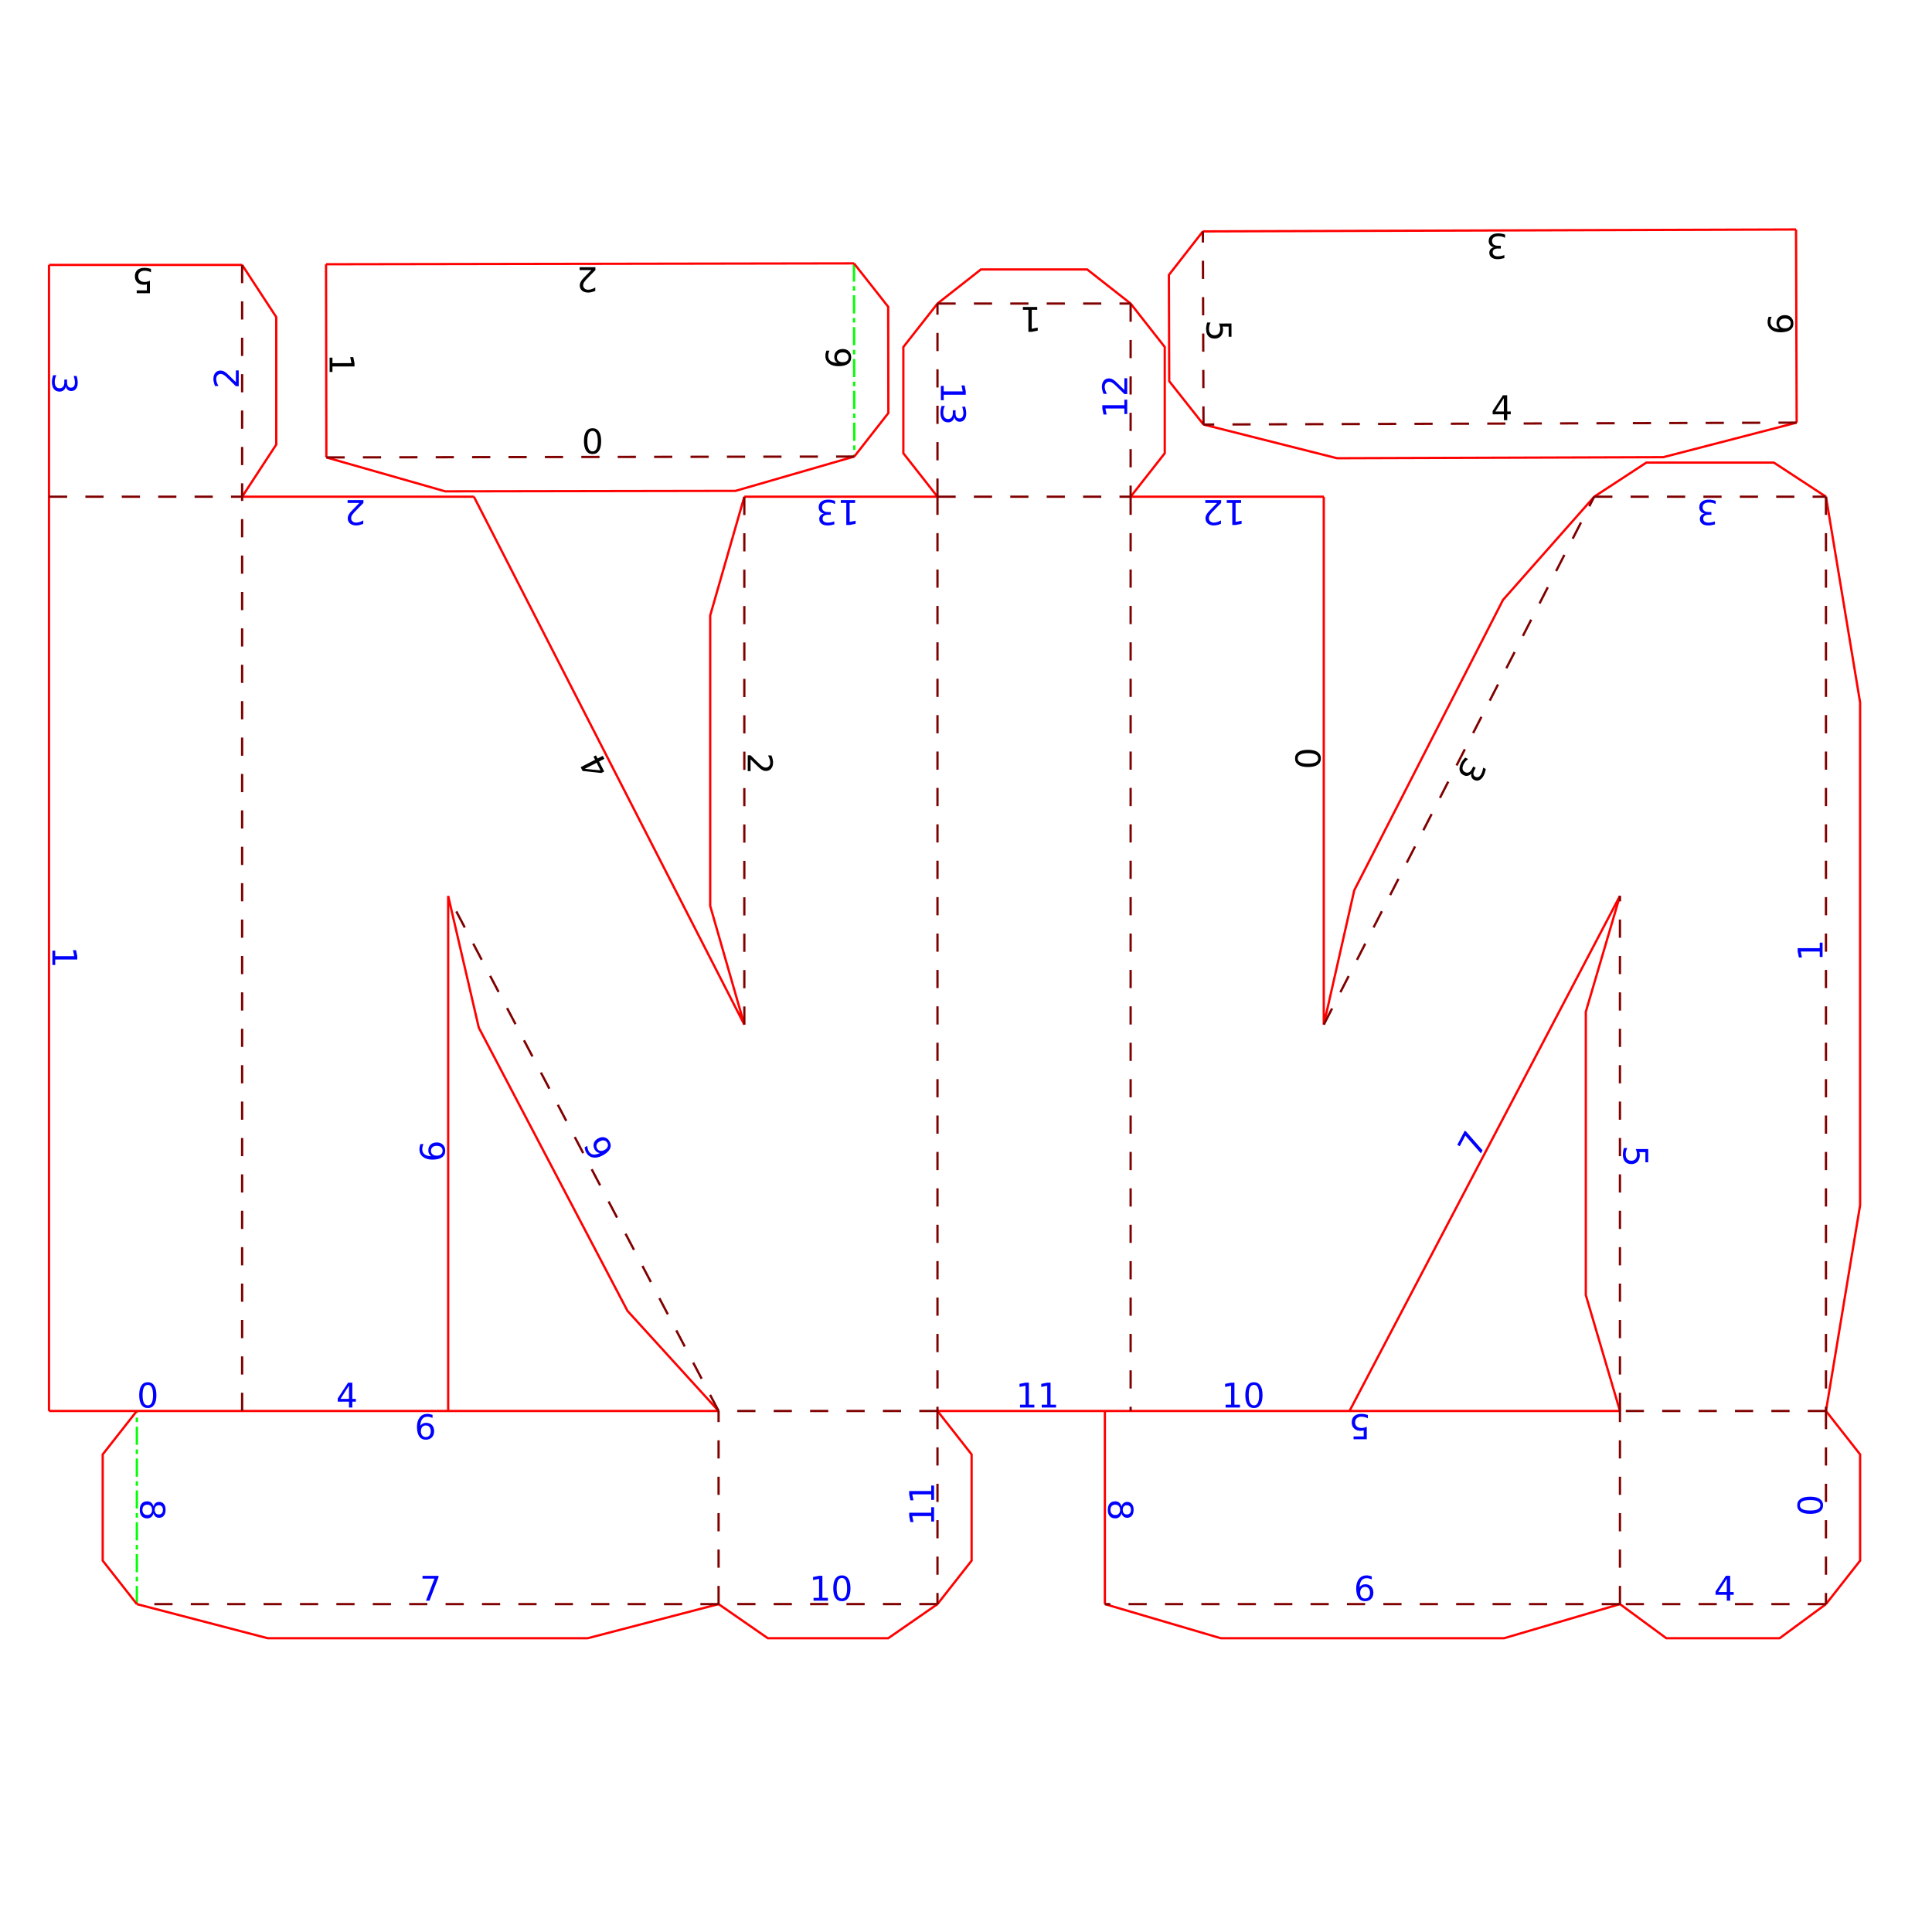 <?xml version="1.0" encoding="UTF-8" standalone="no"?>
<!-- Created with Inkscape (http://www.inkscape.org/) -->

<svg
   version="1.1"
   id="svg27311"
   width="1132"
   height="1132"
   viewBox="0 0 1132 1132"
   sodipodi:docname="N.svg"
   inkscape:version="1.2.2 (732a01da63, 2022-12-09, custom)"
   xmlns:inkscape="http://www.inkscape.org/namespaces/inkscape"
   xmlns:sodipodi="http://sodipodi.sourceforge.net/DTD/sodipodi-0.dtd"
   xmlns="http://www.w3.org/2000/svg"
   xmlns:svg="http://www.w3.org/2000/svg">
  <defs
     id="defs27315" />
  <sodipodi:namedview
     id="namedview27313"
     pagecolor="#ffffff"
     bordercolor="#666666"
     borderopacity="1.0"
     inkscape:showpageshadow="2"
     inkscape:pageopacity="0.0"
     inkscape:pagecheckerboard="0"
     inkscape:deskcolor="#d1d1d1"
     showgrid="false"
     showguides="true"
     inkscape:zoom="0.45165537"
     inkscape:cx="560.16161"
     inkscape:cy="547.98418"
     inkscape:window-width="1920"
     inkscape:window-height="1009"
     inkscape:window-x="0"
     inkscape:window-y="0"
     inkscape:window-maximized="1"
     inkscape:current-layer="g27319">
    <inkscape:page
       x="0"
       y="0"
       id="page27317"
       width="1132"
       height="1132" />
  </sodipodi:namedview>
  <g
     id="g27319"
     inkscape:groupmode="layer"
     inkscape:label="Page 1"
     transform="matrix(1.333,0,0,1.333,0,2.83e-5)">
    <path
       id="path28688"
       style="font-size:15px;font-family:'DejaVu Sans';-inkscape-font-specification:DejaVuSans;fill:#0000ff"
       d="m 419.466,183.388 q -0.227,1.062 -0.945,1.655 -0.718,0.601 -1.772,0.601 -1.619,0 -2.505,-1.113 -0.886,-1.113 -0.886,-3.164 0,-0.688 0.139,-1.421 0.132,-0.725 0.403,-1.501 h 1.428 q -0.359,0.615 -0.542,1.348 -0.183,0.732 -0.183,1.531 0,1.392 0.549,2.117 0.549,0.732 1.597,0.732 0.967,0 1.509,-0.681 0.549,-0.674 0.549,-1.882 v -1.274 h 1.216 v 1.333 q 0,1.091 0.432,1.67 0.439,0.579 1.26,0.579 0.842,0 1.289,-0.601 0.454,-0.593 0.454,-1.707 0,-0.608 -0.132,-1.304 -0.132,-0.696 -0.41,-1.531 h 1.318 q 0.234,0.842 0.352,1.575 0.117,0.74 0.117,1.392 0,1.685 -0.769,2.666 -0.762,0.981 -2.065,0.981 -0.908,0 -1.538,-0.52 -0.623,-0.52 -0.864,-1.48 z m -4.651,-13.766 v 2.417 h 8.342 l -0.527,-2.629 h 1.348 l 0.527,2.615 v 1.48 h -9.69 v 2.417 h -1.245 v -6.299 z m -52.704,56.102 q -1.062,-0.227 -1.655,-0.945 -0.601,-0.718 -0.601,-1.772 0,-1.619 1.113,-2.505 1.113,-0.886 3.164,-0.886 0.688,0 1.421,0.139 0.725,0.132 1.501,0.403 v 1.428 q -0.615,-0.359 -1.348,-0.542 -0.732,-0.183 -1.531,-0.183 -1.392,0 -2.117,0.549 -0.732,0.549 -0.732,1.597 0,0.967 0.681,1.509 0.674,0.549 1.882,0.549 h 1.274 v 1.216 h -1.333 q -1.091,0 -1.67,0.432 -0.579,0.439 -0.579,1.26 0,0.842 0.601,1.289 0.593,0.454 1.707,0.454 0.608,0 1.304,-0.132 0.696,-0.132 1.531,-0.41 v 1.318 q -0.842,0.234 -1.575,0.352 -0.74,0.117 -1.392,0.117 -1.685,0 -2.666,-0.769 -0.981,-0.762 -0.981,-2.065 0,-0.908 0.52,-1.538 0.52,-0.623 1.48,-0.864 z m 13.766,-4.651 h -2.417 v 8.342 l 2.629,-0.527 v 1.348 l -2.615,0.527 h -1.48 v -9.69 h -2.417 v -1.245 h 6.299 z m 118.346,-49.644 v -5.164 h 1.245 v 6.943 h -1.245 q -0.872,-0.842 -2.336,-2.292 -1.472,-1.458 -1.897,-1.831 -0.798,-0.71 -1.348,-0.989 -0.557,-0.286 -1.091,-0.286 -0.872,0 -1.421,0.615 -0.549,0.608 -0.549,1.589 0,0.696 0.242,1.472 0.242,0.769 0.732,1.648 h -1.494 q -0.359,-0.894 -0.542,-1.67 -0.183,-0.776 -0.183,-1.421 0,-1.699 0.85,-2.71 0.85,-1.011 2.271,-1.011 0.674,0 1.282,0.256 0.601,0.249 1.421,0.916 0.212,0.183 1.23,1.165 1.011,0.981 2.834,2.769 z m 0,10.558 v -2.417 h -8.342 l 0.527,2.629 h -1.348 l -0.527,-2.615 v -1.479 h 9.69 v -2.417 h 1.245 v 6.299 z m 40.749,39.086 h -5.164 v -1.245 h 6.943 v 1.245 q -0.842,0.872 -2.292,2.336 -1.458,1.472 -1.831,1.897 -0.71,0.798 -0.989,1.348 -0.286,0.557 -0.286,1.091 0,0.872 0.615,1.421 0.608,0.549 1.589,0.549 0.696,0 1.472,-0.242 0.769,-0.242 1.648,-0.732 v 1.494 q -0.894,0.359 -1.67,0.542 -0.776,0.183 -1.421,0.183 -1.699,0 -2.71,-0.85 -1.011,-0.85 -1.011,-2.271 0,-0.674 0.256,-1.282 0.249,-0.601 0.916,-1.421 0.183,-0.212 1.165,-1.23 0.981,-1.011 2.769,-2.834 z m 10.558,0 h -2.417 v 8.342 l 2.629,-0.527 v 1.348 l -2.615,0.527 h -1.479 v -9.69 h -2.417 v -1.245 h 6.299 z M 409.325,659.264 v -2.417 h -8.342 l 0.527,2.629 h -1.348 l -0.527,-2.615 v -1.479 h 9.69 v -2.417 h 1.245 v 6.299 z m 0,9.54 v -2.417 h -8.342 l 0.527,2.629 h -1.348 l -0.527,-2.615 v -1.48 h 9.69 v -2.417 h 1.245 v 6.299 z m 48.567,-51.361 h 2.417 v -8.342 l -2.629,0.527 v -1.348 l 2.615,-0.527 h 1.479 v 9.69 h 2.417 v 1.245 h -6.299 z m -9.54,0 h 2.417 v -8.342 l -2.629,0.527 v -1.348 l 2.615,-0.527 h 1.479 v 9.69 h 2.417 v 1.245 h -6.299 z M 370.046,693.625 q -1.143,0 -1.721,1.128 -0.571,1.121 -0.571,3.376 0,2.249 0.571,3.376 0.579,1.121 1.721,1.121 1.15,0 1.721,-1.121 0.579,-1.128 0.579,-3.376 0,-2.256 -0.579,-3.376 -0.571,-1.128 -1.721,-1.128 z m 0,-1.172 q 1.838,0 2.805,1.458 0.974,1.45 0.974,4.219 0,2.761 -0.974,4.219 -0.967,1.45 -2.805,1.45 -1.838,0 -2.812,-1.45 -0.967,-1.458 -0.967,-4.219 0,-2.769 0.967,-4.219 0.974,-1.458 2.812,-1.458 z m -12.448,9.888 h 2.417 v -8.342 l -2.629,0.527 v -1.348 l 2.615,-0.527 h 1.479 v 9.69 h 2.417 v 1.245 h -6.299 z m 193.569,-93.614 q -1.143,0 -1.721,1.128 -0.571,1.121 -0.571,3.376 0,2.249 0.571,3.376 0.579,1.121 1.721,1.121 1.15,0 1.721,-1.121 0.579,-1.128 0.579,-3.376 0,-2.256 -0.579,-3.376 -0.571,-1.128 -1.721,-1.128 z m 0,-1.172 q 1.838,0 2.805,1.458 0.974,1.45 0.974,4.219 0,2.761 -0.974,4.219 -0.967,1.45 -2.805,1.45 -1.838,0 -2.812,-1.45 -0.967,-1.458 -0.967,-4.219 0,-2.769 0.967,-4.219 0.974,-1.458 2.812,-1.458 z m -12.448,9.888 h 2.417 v -8.342 l -2.629,0.527 v -1.348 l 2.615,-0.527 h 1.479 v 9.69 h 2.417 v 1.245 h -6.299 z m -348.598,4.472 v 1.348 q -0.557,-0.264 -1.128,-0.403 -0.571,-0.139 -1.121,-0.139 -1.465,0 -2.234,0.981 -0.776,0.989 -0.886,2.996 0.425,-0.63 1.077,-0.967 0.652,-0.337 1.443,-0.337 1.641,0 2.6,0.989 0.952,0.996 0.952,2.717 0,1.685 -0.996,2.703 -0.996,1.018 -2.651,1.018 -1.897,0 -2.893,-1.458 -1.003,-1.45 -1.003,-4.219 0,-2.585 1.23,-4.131 1.223,-1.538 3.296,-1.538 0.557,0 1.128,0.11 0.571,0.11 1.187,0.33 z m -2.944,4.636 q -0.996,0 -1.575,0.681 -0.586,0.681 -0.586,1.868 0,1.179 0.586,1.86 0.579,0.688 1.575,0.688 0.996,0 1.582,-0.688 0.579,-0.681 0.579,-1.86 0,-1.187 -0.579,-1.868 -0.586,-0.681 -1.582,-0.681 z m 69.786,-122.248 1.193,-0.626 q 0.025,0.615 0.168,1.186 0.142,0.571 0.398,1.057 0.681,1.297 1.907,1.522 1.236,0.228 3.064,-0.608 -0.755,-0.083 -1.356,-0.504 -0.601,-0.421 -0.969,-1.121 -0.763,-1.453 -0.333,-2.762 0.439,-1.306 1.963,-2.106 1.492,-0.783 2.856,-0.374 1.364,0.409 2.134,1.874 0.882,1.68 0.054,3.239 -0.818,1.563 -3.269,2.849 -2.289,1.202 -4.229,0.831 -1.93,-0.368 -2.894,-2.203 -0.259,-0.493 -0.427,-1.05 -0.168,-0.557 -0.26,-1.204 z m 5.474,0.452 q 0.463,0.882 1.335,1.078 0.875,0.202 1.926,-0.349 1.044,-0.548 1.375,-1.384 0.341,-0.832 -0.122,-1.714 -0.463,-0.882 -1.345,-1.081 -0.872,-0.196 -1.916,0.352 -1.051,0.552 -1.385,1.38 -0.331,0.835 0.132,1.717 z M 66.841,663.655 q 0,-1.055 -0.564,-1.663 -0.564,-0.601 -1.553,-0.601 -0.989,0 -1.553,0.601 -0.564,0.608 -0.564,1.663 0,1.055 0.564,1.663 0.571,0.608 1.553,0.608 0.989,0 1.553,-0.608 0.564,-0.601 0.564,-1.663 z m 0.63,-1.48 q 0.234,-0.952 0.886,-1.487 0.652,-0.527 1.589,-0.527 1.311,0 2.073,0.93 0.762,0.938 0.762,2.563 0,1.633 -0.762,2.563 -0.762,0.93 -2.073,0.93 -0.938,0 -1.589,-0.535 -0.652,-0.527 -0.886,-1.472 -0.249,1.069 -0.974,1.663 -0.725,0.601 -1.772,0.601 -1.589,0 -2.439,-0.974 -0.85,-0.967 -0.85,-2.776 0,-1.809 0.85,-2.783 0.85,-0.967 2.439,-0.967 1.047,0 1.772,0.601 0.725,0.601 0.974,1.67 z m 2.336,-0.542 q -0.85,0 -1.326,0.527 -0.476,0.535 -0.476,1.494 0,0.952 0.476,1.487 0.476,0.542 1.326,0.542 0.85,0 1.326,-0.542 0.476,-0.535 0.476,-1.487 0,-0.959 -0.476,-1.494 -0.476,-0.527 -1.326,-0.527 z m 422.534,2.021 q 0,-1.055 -0.564,-1.663 -0.564,-0.601 -1.553,-0.601 -0.989,0 -1.553,0.601 -0.564,0.608 -0.564,1.663 0,1.055 0.564,1.663 0.571,0.608 1.553,0.608 0.989,0 1.553,-0.608 0.564,-0.601 0.564,-1.663 z m 0.63,-1.48 q 0.234,-0.952 0.886,-1.487 0.652,-0.527 1.589,-0.527 1.311,0 2.073,0.93 0.762,0.938 0.762,2.563 0,1.633 -0.762,2.563 -0.762,0.93 -2.073,0.93 -0.938,0 -1.589,-0.535 -0.652,-0.527 -0.886,-1.472 -0.249,1.069 -0.974,1.663 -0.725,0.601 -1.772,0.601 -1.589,0 -2.439,-0.974 -0.85,-0.967 -0.85,-2.776 0,-1.809 0.85,-2.783 0.85,-0.967 2.439,-0.967 1.047,0 1.772,0.601 0.725,0.601 0.974,1.67 z m 2.336,-0.542 q -0.85,0 -1.326,0.527 -0.476,0.535 -0.476,1.494 0,0.952 0.476,1.487 0.476,0.542 1.326,0.542 0.85,0 1.326,-0.542 0.476,-0.535 0.476,-1.487 0,-0.959 -0.476,-1.494 -0.476,-0.527 -1.326,-0.527 z m -309.593,31.018 h 7.031 v 0.63 l -3.97,10.305 h -1.545 l 3.735,-9.69 h -5.251 z m 454.831,-189.421 3.268,-6.225 0.558,0.293 7.279,8.305 -0.718,1.368 -6.843,-7.811 -2.441,4.65 z m -40.521,194.299 q -0.996,0 -1.582,0.681 -0.579,0.681 -0.579,1.868 0,1.179 0.579,1.868 0.586,0.681 1.582,0.681 0.996,0 1.575,-0.681 0.586,-0.688 0.586,-1.868 0,-1.187 -0.586,-1.868 -0.579,-0.681 -1.575,-0.681 z m 2.937,-4.636 v 1.348 q -0.557,-0.264 -1.128,-0.403 -0.564,-0.139 -1.121,-0.139 -1.465,0 -2.241,0.989 -0.769,0.989 -0.879,2.988 0.432,-0.637 1.084,-0.974 0.652,-0.344 1.436,-0.344 1.648,0 2.6,1.003 0.959,0.996 0.959,2.717 0,1.685 -0.996,2.703 -0.996,1.018 -2.651,1.018 -1.897,0 -2.9,-1.45 -1.003,-1.458 -1.003,-4.219 0,-2.593 1.23,-4.131 1.23,-1.545 3.303,-1.545 0.557,0 1.121,0.11 0.571,0.11 1.187,0.33 z M 189.435,505.811 q 0,0.996 0.681,1.582 0.681,0.579 1.868,0.579 1.179,0 1.868,-0.579 0.681,-0.586 0.681,-1.582 0,-0.996 -0.681,-1.575 -0.688,-0.586 -1.868,-0.586 -1.187,0 -1.868,0.586 -0.681,0.579 -0.681,1.575 z m -4.636,-2.937 h 1.348 q -0.264,0.557 -0.403,1.128 -0.139,0.564 -0.139,1.121 0,1.465 0.989,2.241 0.989,0.769 2.988,0.879 -0.637,-0.432 -0.974,-1.084 -0.344,-0.652 -0.344,-1.436 0,-1.648 1.003,-2.6 0.996,-0.959 2.717,-0.959 1.685,0 2.703,0.996 1.018,0.996 1.018,2.651 0,1.897 -1.45,2.9 -1.458,1.003 -4.219,1.003 -2.593,0 -4.131,-1.23 -1.545,-1.23 -1.545,-3.303 0,-0.557 0.11,-1.121 0.11,-0.571 0.33,-1.187 z m 415.969,129.749 h -5.808 v -1.245 h 4.453 v -2.681 q -0.322,0.11 -0.645,0.161 -0.322,0.059 -0.645,0.059 -1.831,0 -2.9,-1.003 -1.069,-1.003 -1.069,-2.717 0,-1.765 1.099,-2.747 1.099,-0.974 3.098,-0.974 0.688,0 1.406,0.117 0.71,0.117 1.472,0.352 v 1.487 q -0.659,-0.359 -1.362,-0.535 -0.703,-0.176 -1.487,-0.176 -1.267,0 -2.007,0.667 -0.74,0.666 -0.74,1.809 0,1.143 0.74,1.809 0.74,0.667 2.007,0.667 0.593,0 1.187,-0.132 0.586,-0.132 1.201,-0.41 z M 724.482,505.068 v 5.808 h -1.245 v -4.453 h -2.681 q 0.11,0.322 0.161,0.645 0.059,0.322 0.059,0.645 0,1.831 -1.003,2.9 -1.003,1.069 -2.717,1.069 -1.765,0 -2.747,-1.099 -0.974,-1.099 -0.974,-3.098 0,-0.688 0.117,-1.406 0.117,-0.71 0.352,-1.472 h 1.487 q -0.359,0.659 -0.535,1.362 -0.176,0.703 -0.176,1.487 0,1.267 0.666,2.007 0.667,0.74 1.809,0.74 1.143,0 1.809,-0.74 0.666,-0.74 0.666,-2.007 0,-0.593 -0.132,-1.187 -0.132,-0.586 -0.41,-1.201 z m 34.531,188.872 -3.735,5.837 h 3.735 z m -0.388,-1.289 h 1.86 v 7.126 h 1.56 v 1.23 h -1.56 v 2.578 h -1.472 v -2.578 h -4.937 v -1.428 z m -605.229,-83.609 -3.735,5.837 h 3.735 z m -0.388,-1.289 h 1.86 v 7.126 h 1.56 v 1.23 h -1.56 v 2.578 h -1.472 v -2.578 h -4.937 v -1.428 z M 28.927,169.875 q -0.227,1.062 -0.945,1.655 -0.718,0.601 -1.772,0.601 -1.619,0 -2.505,-1.113 -0.886,-1.113 -0.886,-3.164 0,-0.688 0.139,-1.421 0.132,-0.725 0.403,-1.501 h 1.428 q -0.359,0.615 -0.542,1.348 -0.183,0.732 -0.183,1.531 0,1.392 0.549,2.117 0.549,0.732 1.597,0.732 0.967,0 1.509,-0.681 0.549,-0.674 0.549,-1.882 v -1.274 h 1.216 v 1.333 q 0,1.091 0.432,1.67 0.439,0.579 1.26,0.579 0.842,0 1.289,-0.601 0.454,-0.593 0.454,-1.707 0,-0.608 -0.132,-1.304 -0.132,-0.696 -0.41,-1.531 h 1.318 q 0.234,0.842 0.352,1.575 0.117,0.74 0.117,1.392 0,1.685 -0.769,2.666 -0.762,0.981 -2.065,0.981 -0.908,0 -1.538,-0.52 -0.623,-0.52 -0.864,-1.479 z m 720.256,55.849 q -1.062,-0.227 -1.655,-0.945 -0.601,-0.718 -0.601,-1.772 0,-1.619 1.113,-2.505 1.113,-0.886 3.164,-0.886 0.688,0 1.421,0.139 0.725,0.132 1.501,0.403 v 1.428 q -0.615,-0.359 -1.348,-0.542 -0.732,-0.183 -1.531,-0.183 -1.392,0 -2.117,0.549 -0.732,0.549 -0.732,1.597 0,0.967 0.681,1.509 0.674,0.549 1.882,0.549 h 1.274 v 1.216 h -1.333 q -1.091,0 -1.67,0.432 -0.579,0.439 -0.579,1.26 0,0.842 0.601,1.289 0.593,0.454 1.707,0.454 0.608,0 1.304,-0.132 0.696,-0.132 1.531,-0.41 v 1.318 q -0.842,0.234 -1.575,0.352 -0.74,0.117 -1.392,0.117 -1.685,0 -2.666,-0.769 -0.981,-0.762 -0.981,-2.065 0,-0.908 0.52,-1.538 0.52,-0.623 1.48,-0.864 z M 103.685,167.981 v -5.164 h 1.245 v 6.943 h -1.245 q -0.872,-0.842 -2.336,-2.292 -1.472,-1.458 -1.897,-1.831 -0.798,-0.71 -1.348,-0.989 -0.557,-0.286 -1.091,-0.286 -0.872,0 -1.421,0.615 -0.549,0.608 -0.549,1.589 0,0.696 0.242,1.472 0.242,0.769 0.732,1.648 h -1.494 q -0.359,-0.894 -0.542,-1.67 -0.183,-0.776 -0.183,-1.421 0,-1.699 0.85,-2.71 0.85,-1.011 2.271,-1.011 0.674,0 1.282,0.256 0.601,0.249 1.421,0.916 0.212,0.183 1.23,1.165 1.011,0.981 2.834,2.769 z m 54.277,53.092 h -5.164 v -1.245 h 6.943 v 1.245 q -0.842,0.872 -2.292,2.336 -1.458,1.472 -1.831,1.897 -0.71,0.798 -0.989,1.348 -0.286,0.557 -0.286,1.091 0,0.872 0.615,1.421 0.608,0.549 1.589,0.549 0.696,0 1.472,-0.242 0.769,-0.242 1.648,-0.732 v 1.494 q -0.894,0.359 -1.67,0.542 -0.776,0.183 -1.421,0.183 -1.699,0 -2.71,-0.85 -1.011,-0.85 -1.011,-2.271 0,-0.674 0.256,-1.282 0.249,-0.601 0.916,-1.421 0.183,-0.212 1.165,-1.23 0.981,-1.011 2.769,-2.834 z M 24.276,417.864 v 2.417 h 8.342 l -0.527,-2.629 h 1.348 l 0.527,2.615 v 1.479 h -9.69 v 2.417 H 23.031 v -6.299 z m 775.588,2.787 v -2.417 h -8.342 l 0.527,2.629 h -1.348 l -0.527,-2.615 v -1.479 h 9.69 v -2.417 h 1.245 v 6.299 z m -8.716,240.999 q 0,1.143 1.128,1.721 1.121,0.571 3.376,0.571 2.249,0 3.376,-0.571 1.121,-0.579 1.121,-1.721 0,-1.15 -1.121,-1.721 -1.128,-0.579 -3.376,-0.579 -2.256,0 -3.376,0.579 -1.128,0.571 -1.128,1.721 z m -1.172,0 q 0,-1.838 1.458,-2.805 1.45,-0.974 4.219,-0.974 2.761,0 4.219,0.974 1.45,0.967 1.45,2.805 0,1.838 -1.45,2.812 -1.458,0.967 -4.219,0.967 -2.769,0 -4.219,-0.967 -1.458,-0.974 -1.458,-2.812 z M 64.967,608.727 q -1.143,0 -1.721,1.128 -0.571,1.121 -0.571,3.376 0,2.249 0.571,3.376 0.579,1.121 1.721,1.121 1.15,0 1.721,-1.121 0.579,-1.128 0.579,-3.376 0,-2.256 -0.579,-3.376 -0.571,-1.128 -1.721,-1.128 z m 0,-1.172 q 1.838,0 2.805,1.458 0.974,1.45 0.974,4.219 0,2.761 -0.974,4.219 -0.967,1.45 -2.805,1.45 -1.838,0 -2.812,-1.45 -0.967,-1.458 -0.967,-4.219 0,-2.769 0.967,-4.219 0.974,-1.458 2.812,-1.458 z" />
    <path
       id="path27605"
       style="fill:none;stroke:#00ff00;stroke-width:1;stroke-linecap:butt;stroke-linejoin:miter;stroke-miterlimit:10;stroke-dasharray:8, 2, 2, 2;stroke-dashoffset:0;stroke-opacity:1"
       d="m 375.371,115.77 0.141,84.902 M 60.148,705.086 v -84.898" />
    <path
       id="path28573"
       style="font-size:15px;font-family:'DejaVu Sans';-inkscape-font-specification:DejaVuSans"
       d="m 541.287,142.194 0.019,5.808 -1.245,0.004 -0.014,-4.453 -2.681,0.009 q 0.111,0.322 0.163,0.644 0.06,0.322 0.061,0.644 0.006,1.831 -0.994,2.904 -1,1.073 -2.714,1.078 -1.765,0.006 -2.75,-1.09 -0.978,-1.096 -0.984,-3.095 -0.002,-0.688 0.113,-1.407 0.115,-0.711 0.347,-1.473 l 1.487,-0.005 q -0.357,0.66 -0.53,1.364 -0.174,0.704 -0.171,1.487 0.004,1.267 0.673,2.005 0.669,0.738 1.811,0.734 1.143,-0.004 1.807,-0.746 0.664,-0.742 0.66,-2.009 -0.002,-0.593 -0.136,-1.186 -0.134,-0.586 -0.414,-1.2 z m 119.721,32.838 -3.717,5.849 3.735,-0.012 z m -0.392,-1.288 1.86,-0.006 0.023,7.126 1.56,-0.005 0.004,1.23 -1.56,0.005 0.008,2.578 -1.472,0.005 -0.008,-2.578 -4.937,0.016 -0.005,-1.428 z m 121.409,-31.58 q 0.003,0.996 0.686,1.58 0.683,0.576 1.87,0.573 1.179,-0.004 1.866,-0.585 0.679,-0.588 0.676,-1.584 -0.003,-0.996 -0.686,-1.573 -0.69,-0.584 -1.87,-0.58 -1.187,0.004 -1.866,0.592 -0.679,0.581 -0.676,1.577 z m -4.646,-2.922 1.348,-0.004 q -0.262,0.557 -0.399,1.129 -0.137,0.564 -0.136,1.121 0.005,1.465 0.996,2.238 0.991,0.766 2.991,0.869 -0.639,-0.43 -0.978,-1.081 -0.346,-0.651 -0.349,-1.434 -0.005,-1.648 0.995,-2.603 0.993,-0.963 2.714,-0.968 1.685,-0.005 2.706,0.987 1.021,0.993 1.027,2.648 0.006,1.897 -1.441,2.905 -1.454,1.008 -4.216,1.017 -2.593,0.008 -4.135,-1.217 -1.549,-1.226 -1.556,-3.298 -0.002,-0.557 0.106,-1.121 0.108,-0.572 0.326,-1.188 z M 656.624,108.687 q -1.063,-0.224 -1.658,-0.94 -0.603,-0.716 -0.606,-1.771 -0.005,-1.619 1.105,-2.508 1.11,-0.89 3.161,-0.896 0.688,-0.002 1.421,0.135 0.726,0.13 1.503,0.398 l 0.005,1.428 q -0.616,-0.357 -1.349,-0.538 -0.733,-0.181 -1.531,-0.178 -1.392,0.004 -2.115,0.556 -0.731,0.552 -0.727,1.599 0.003,0.967 0.686,1.507 0.676,0.547 1.884,0.543 l 1.274,-0.004 0.004,1.216 -1.333,0.004 q -1.091,0.004 -1.669,0.437 -0.577,0.441 -0.575,1.262 0.003,0.842 0.605,1.287 0.595,0.452 1.708,0.449 0.608,-0.002 1.303,-0.136 0.695,-0.134 1.529,-0.415 l 0.004,1.318 q -0.842,0.237 -1.574,0.357 -0.739,0.12 -1.391,0.122 -1.685,0.005 -2.668,-0.76 -0.984,-0.759 -0.988,-2.062 -0.003,-0.908 0.515,-1.54 0.518,-0.624 1.477,-0.869 z m -288.744,48.372 q 0.002,0.996 0.684,1.581 0.682,0.577 1.869,0.576 1.179,-0.002 1.867,-0.582 0.68,-0.587 0.679,-1.583 -0.002,-0.996 -0.684,-1.574 -0.689,-0.585 -1.869,-0.583 -1.187,0.002 -1.867,0.589 -0.68,0.58 -0.679,1.576 z m -4.641,-2.929 1.348,-0.002 q -0.263,0.557 -0.401,1.129 -0.138,0.564 -0.137,1.121 0.002,1.465 0.993,2.24 0.99,0.767 2.99,0.874 -0.638,-0.431 -0.976,-1.082 -0.345,-0.651 -0.347,-1.435 -0.003,-1.648 0.999,-2.602 0.994,-0.961 2.716,-0.964 1.685,-0.003 2.704,0.992 1.02,0.994 1.022,2.65 0.003,1.897 -1.445,2.903 -1.456,1.006 -4.217,1.01 -2.593,0.004 -4.133,-1.224 -1.547,-1.228 -1.551,-3.301 -9.2e-4,-0.557 0.108,-1.121 0.109,-0.571 0.328,-1.187 z m -103.303,-35.423 -5.164,0.009 -0.002,-1.245 6.943,-0.012 0.002,1.245 q -0.841,0.873 -2.289,2.34 -1.455,1.475 -1.828,1.9 -0.709,0.8 -0.987,1.349 -0.285,0.557 -0.284,1.092 10e-4,0.872 0.618,1.42 0.609,0.548 1.59,0.547 0.696,-10e-4 1.472,-0.244 0.769,-0.243 1.647,-0.735 l 0.002,1.494 q -0.893,0.36 -1.669,0.545 -0.776,0.184 -1.421,0.185 -1.699,0.003 -2.711,-0.845 -1.012,-0.848 -1.015,-2.269 -0.001,-0.674 0.254,-1.282 0.248,-0.601 0.913,-1.422 0.183,-0.213 1.163,-1.232 0.98,-1.012 2.764,-2.839 z m -113.813,38.499 0.004,2.417 8.342,-0.014 -0.532,-2.629 1.348,-0.002 0.532,2.614 0.002,1.479 -9.69,0.016 0.004,2.417 -1.245,0.002 -0.011,-6.299 z m 114.328,32.196 q -1.143,0.002 -1.719,1.131 -0.569,1.122 -0.566,3.377 0.004,2.249 0.577,3.376 0.58,1.12 1.723,1.118 1.15,-0.002 1.719,-1.123 0.577,-1.129 0.573,-3.377 -0.004,-2.256 -0.584,-3.376 -0.573,-1.127 -1.723,-1.125 z m -0.002,-1.172 q 1.838,-0.003 2.808,1.453 0.977,1.449 0.981,4.217 0.005,2.761 -0.967,4.22 -0.964,1.452 -2.803,1.455 -1.838,0.003 -2.815,-1.446 -0.969,-1.456 -0.974,-4.217 -0.005,-2.769 0.96,-4.22 0.972,-1.459 2.81,-1.462 z M 65.901,128.884 h -5.808 v -1.245 h 4.453 v -2.681 q -0.322,0.11 -0.645,0.161 -0.322,0.059 -0.645,0.059 -1.831,0 -2.9,-1.003 -1.069,-1.003 -1.069,-2.717 0,-1.765 1.099,-2.747 1.099,-0.974 3.098,-0.974 0.688,0 1.406,0.117 0.71,0.117 1.472,0.352 v 1.487 Q 65.703,119.334 65,119.158 q -0.703,-0.176 -1.487,-0.176 -1.267,0 -2.007,0.667 -0.74,0.666 -0.74,1.809 0,1.143 0.74,1.809 0.74,0.667 2.007,0.667 0.593,0 1.187,-0.132 0.586,-0.132 1.201,-0.41 z m 191.148,209.057 6.898,0.663 -1.703,-3.325 z m -0.97,0.933 -0.848,-1.656 6.343,-3.249 -0.711,-1.389 1.095,-0.561 0.711,1.389 2.295,-1.175 0.671,1.31 -2.295,1.175 2.25,4.394 -1.271,0.651 z m 390.672,1.07 q -0.686,0.842 -1.596,1.043 -0.913,0.207 -1.851,-0.273 -1.441,-0.738 -1.722,-2.133 -0.281,-1.395 0.654,-3.22 0.314,-0.613 0.772,-1.201 0.448,-0.585 1.043,-1.153 l 1.271,0.651 q -0.6,0.384 -1.097,0.952 -0.497,0.568 -0.861,1.279 -0.634,1.239 -0.476,2.134 0.155,0.902 1.087,1.38 0.86,0.441 1.653,0.082 0.796,-0.349 1.347,-1.425 l 0.581,-1.134 1.082,0.554 -0.608,1.186 q -0.497,0.971 -0.377,1.683 0.127,0.715 0.857,1.089 0.75,0.384 1.421,0.053 0.675,-0.321 1.182,-1.312 0.277,-0.541 0.477,-1.22 0.2,-0.679 0.333,-1.549 l 1.173,0.601 q -0.175,0.857 -0.405,1.562 -0.233,0.712 -0.53,1.292 -0.768,1.499 -1.9,2.022 -1.125,0.526 -2.286,-0.068 -0.808,-0.414 -1.132,-1.164 -0.317,-0.747 -0.095,-1.711 z m -316.837,-6.18 v 5.164 h -1.245 v -6.943 h 1.245 q 0.872,0.842 2.336,2.292 1.472,1.458 1.897,1.831 0.798,0.71 1.348,0.989 0.557,0.286 1.091,0.286 0.872,0 1.421,-0.615 0.549,-0.608 0.549,-1.589 0,-0.696 -0.242,-1.472 -0.242,-0.769 -0.732,-1.648 h 1.494 q 0.359,0.894 0.542,1.67 0.183,0.776 0.183,1.421 0,1.699 -0.85,2.71 -0.85,1.011 -2.271,1.011 -0.674,0 -1.282,-0.256 -0.601,-0.249 -1.421,-0.916 -0.212,-0.183 -1.23,-1.165 -1.011,-0.981 -2.834,-2.769 z M 455.917,136.175 H 453.5 v 8.342 l 2.629,-0.527 v 1.348 l -2.615,0.527 h -1.479 v -9.69 h -2.417 v -1.245 h 6.299 z m 114.493,197.194 q 0,1.143 1.128,1.721 1.121,0.571 3.376,0.571 2.249,0 3.376,-0.571 1.121,-0.579 1.121,-1.721 0,-1.15 -1.121,-1.721 -1.128,-0.579 -3.376,-0.579 -2.256,0 -3.376,0.579 -1.128,0.571 -1.128,1.721 z m -1.172,0 q 0,-1.838 1.458,-2.805 1.45,-0.974 4.219,-0.974 2.761,0 4.219,0.974 1.45,0.967 1.45,2.805 0,1.838 -1.45,2.812 -1.458,0.967 -4.219,0.967 -2.769,0 -4.219,-0.967 -1.458,-0.974 -1.458,-2.812 z" />
    <path
       id="path27631"
       style="fill:none;stroke:#ff0000;stroke-width:1;stroke-linecap:butt;stroke-linejoin:miter;stroke-miterlimit:10;stroke-dasharray:none;stroke-opacity:1"
       d="M 528.998,186.604 513.934,167.55 l -0.148,-46.698 14.937,-19.147 m 260.728,-0.837 0.271,84.9 m -260.998,-84.063 260.728,-0.837 m 0.271,84.9 -58.614,15.187 -143.4,0.461 -58.711,-14.812 M 375.371,115.77 l 15.031,19.078 0.078,46.695 -14.968,19.129 M 143.309,116.156 375.371,115.77 m -231.918,85.285 -0.144,-84.899 m 232.203,84.516 -52.192,15.086 -127.629,0.211 -52.238,-14.914 M 21.531,116.449 h 84.899 m 101.879,101.879 118.859,232.059 m 254.703,0 13.391,-59.051 65.375,-127.633 40.093,-45.375 m -373.562,232.059 -15,-52.211 V 270.543 l 15,-52.215 m 84.902,-84.898 19.102,-15 h 46.695 l 19.102,15 m 84.902,84.898 V 450.387 M 412.07,218.328 l -15,-19.101 v -46.696 l 15,-19.101 m -84.902,84.898 h 84.902 m 84.899,-84.898 15,19.101 v 46.696 l -15,19.101 m 0,0 h 84.902 m -169.801,401.86 15,19.101 v 46.695 l -15,19.102 m 84.899,-84.898 H 412.07 m 0,84.898 -21.648,15 H 337.5 l -21.648,-15 m 277.336,-84.898 h -96.219 m -436.821,0 h 255.704 m 0,0 -40.024,-43.969 -65.375,-124.52 -13.461,-57.91 m -136.844,311.297 -15,-19.102 v -46.695 l 15,-19.101 m 425.5,84.898 v -84.898 m -169.796,84.898 -57.536,15 H 117.68 l -57.532,-15 M 712.047,393.789 593.188,620.188 m 118.859,84.898 -50.938,15 H 536.59 l -50.942,-15 M 196.992,393.789 v 226.399 m 288.656,0 h 226.399 m 0,0 -15,-50.942 V 444.727 l 15,-50.938 m 90.562,311.297 -20.375,15 h -49.808 l -20.379,-15 M 196.992,620.188 H 106.43 M 21.531,218.328 V 116.449 m 679.199,101.879 22.922,-15 h 56.036 l 22.921,15 M 106.43,116.449 l 15,22.922 v 56.035 l -15,22.922 m 0,0 H 208.309 M 21.531,620.188 v -401.86 m 781.078,0 15,90.418 V 529.77 l -15,90.418 m 0,0 15,19.101 v 46.695 l -15,19.102 M 106.43,620.188 H 21.531" />
    <path
       id="path27633"
       style="fill:none;stroke:#800000;stroke-width:1;stroke-linecap:butt;stroke-linejoin:miter;stroke-miterlimit:10;stroke-dasharray:8,8;stroke-dashoffset:0;stroke-opacity:1"
       d="m 528.998,186.604 -0.275,-84.9 m 260.998,84.063 -260.724,0.837 M 375.512,200.672 143.453,201.055 M 581.871,450.387 700.73,218.328 M 327.168,450.387 V 218.328 M 412.07,133.43 h 84.899 M 412.07,218.328 V 133.43 m 84.899,0 v 84.898 m -84.899,0 h 84.899 m -84.899,401.86 v 84.898 m 0,-84.898 h -96.218 m 0,84.898 v -84.898 m 96.218,84.898 h -96.218 m 0,-84.898 -118.86,-226.399 m 118.86,311.297 H 60.148 m 651.899,0 H 485.648 m 226.399,0 v -84.898 m 0,0 V 393.789 m 90.562,311.297 H 712.047 M 700.73,218.328 h 101.879 m -781.078,0 h 84.899 m 0,-101.879 v 101.879 m 696.179,0 v 401.86 m 0,0 v 84.898 m 0,-84.898 h -90.562 m -605.617,0 v -401.86 m 390.539,0 v 401.86 M 412.07,218.328 v 401.86" />
  </g>
</svg>
